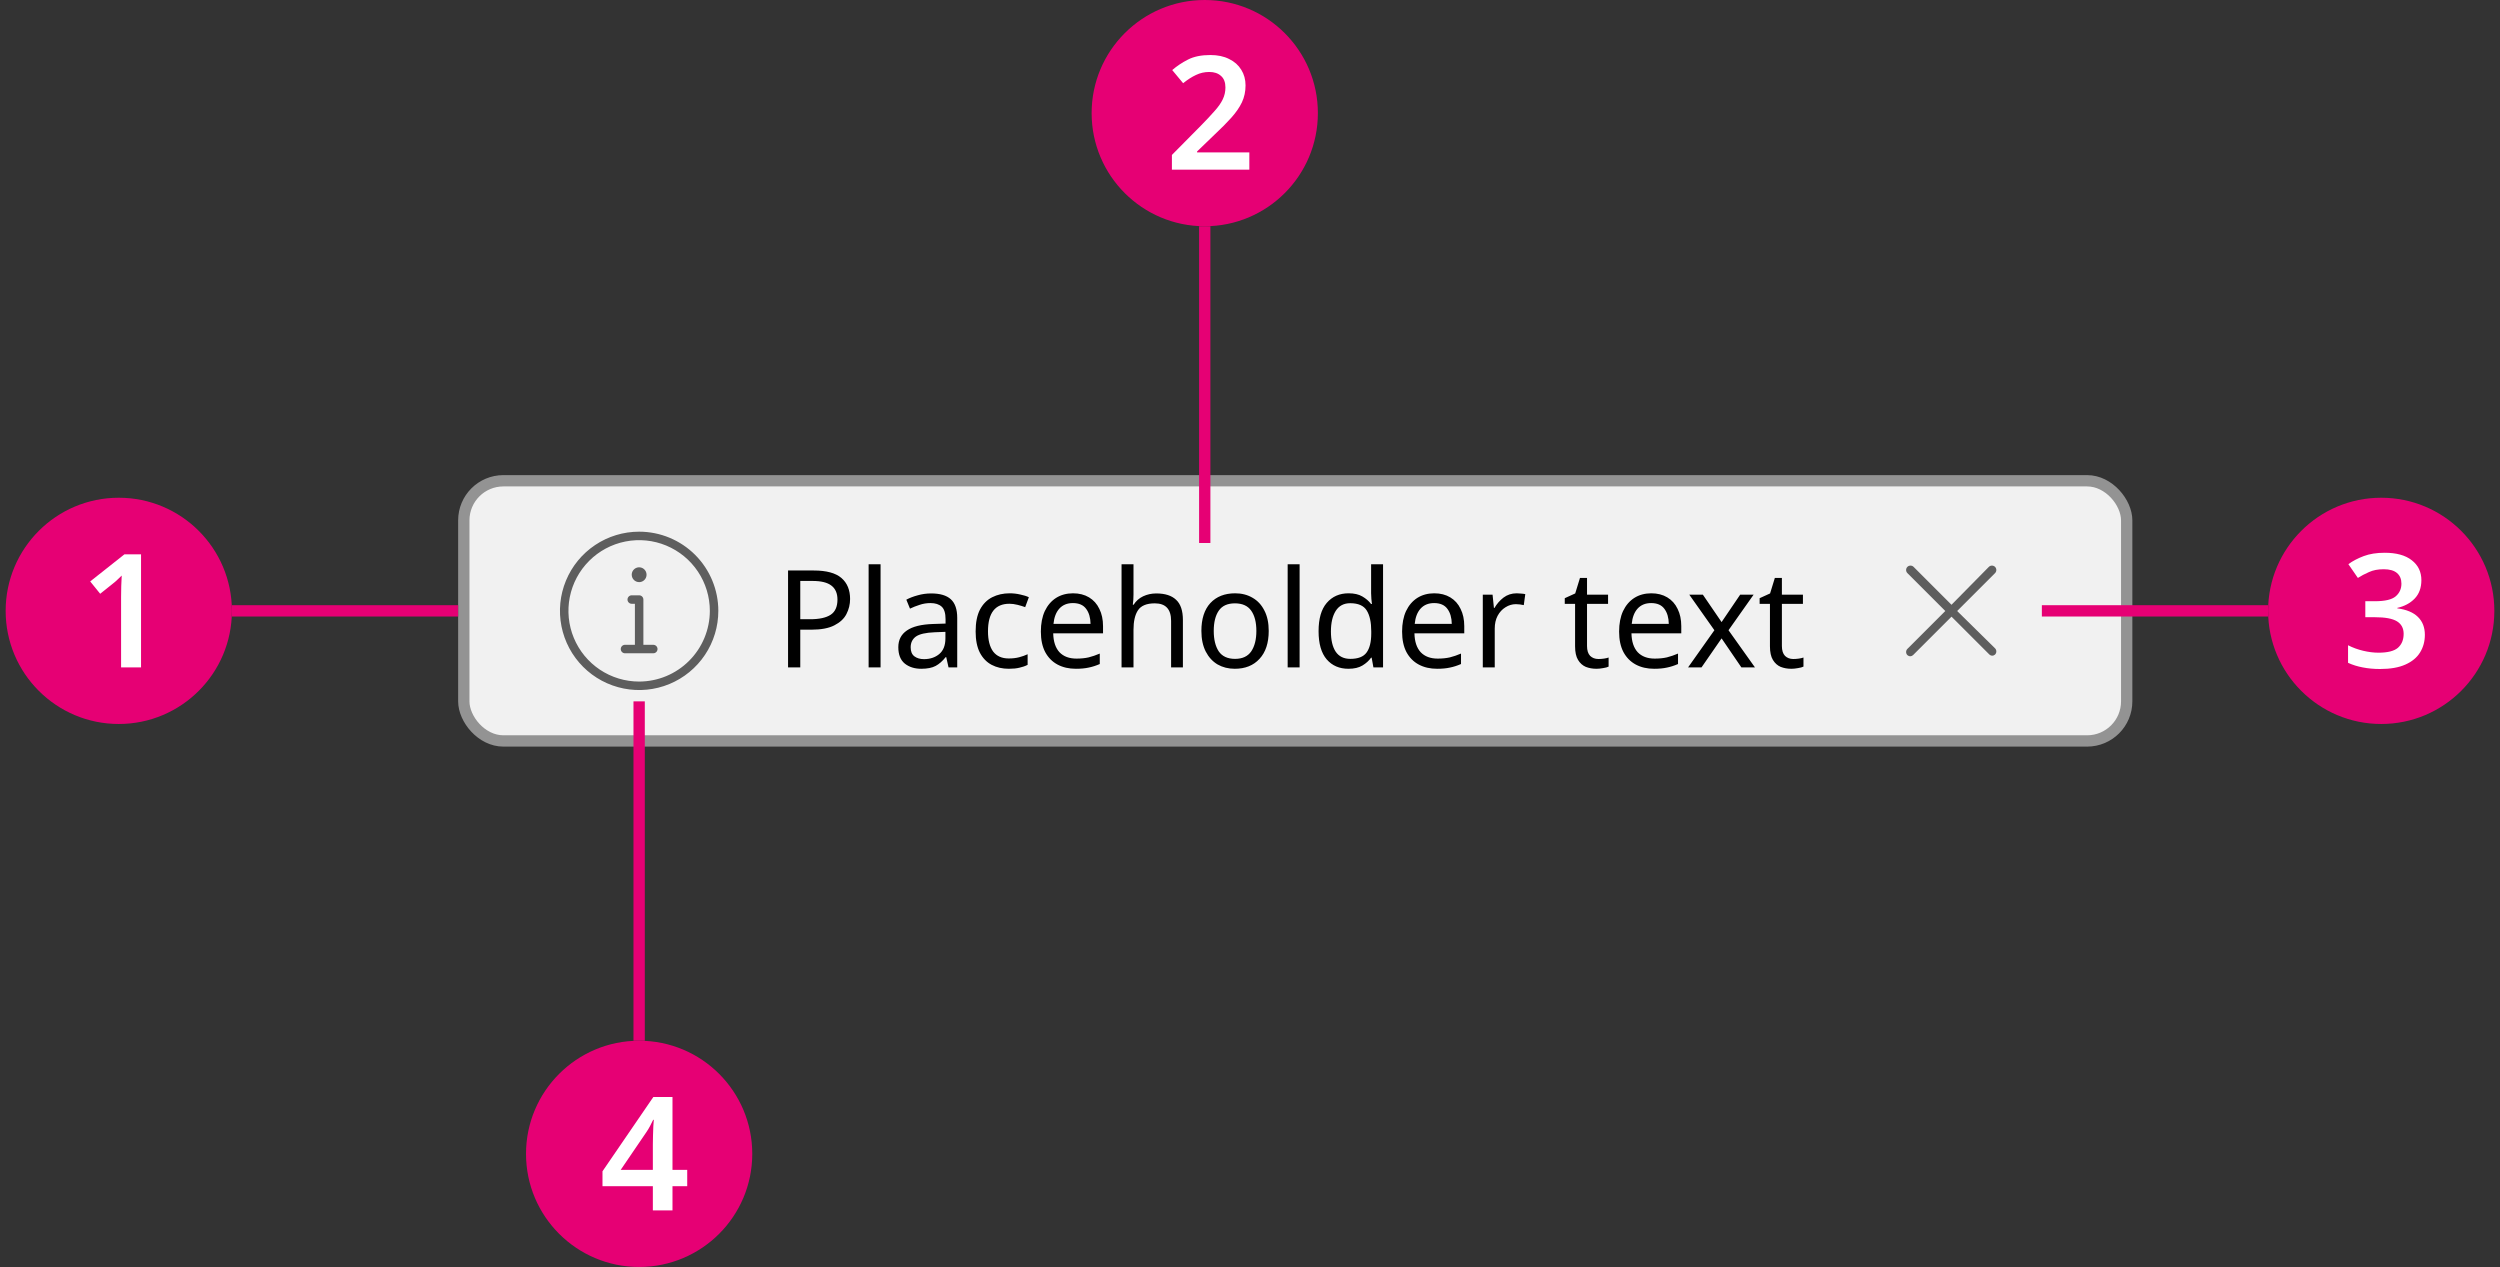 <svg width="221" height="112" viewBox="0 0 221 112" fill="none" xmlns="http://www.w3.org/2000/svg">
<rect x="0" y="0" width="221" height="112" fill="#333333" stroke="none"/>
<rect x="41" y="42.5" width="147" height="23" rx="3.5" fill="#F1F1F1"/>
<path d="M56.5 47C55.115 47 53.762 47.41 52.611 48.18C51.46 48.949 50.563 50.042 50.033 51.321C49.503 52.6 49.364 54.008 49.635 55.366C49.905 56.724 50.571 57.971 51.55 58.95C52.529 59.929 53.776 60.595 55.134 60.865C56.492 61.136 57.9 60.997 59.179 60.467C60.458 59.937 61.551 59.04 62.32 57.889C63.09 56.738 63.5 55.385 63.5 54C63.5 52.144 62.763 50.363 61.45 49.05C60.137 47.737 58.356 47 56.5 47ZM56.5 60.25C55.264 60.25 54.056 59.883 53.028 59.197C52 58.51 51.199 57.534 50.726 56.392C50.253 55.25 50.129 53.993 50.37 52.781C50.611 51.568 51.206 50.455 52.081 49.581C52.955 48.706 54.068 48.111 55.281 47.87C56.493 47.629 57.75 47.753 58.892 48.226C60.034 48.699 61.01 49.5 61.697 50.528C62.383 51.556 62.75 52.764 62.75 54C62.747 55.657 62.088 57.245 60.916 58.416C59.745 59.588 58.157 60.247 56.5 60.25Z" fill="#5E5E5E"/>
<path d="M57.75 57H56.875V53C56.875 52.901 56.836 52.805 56.765 52.735C56.695 52.664 56.599 52.625 56.5 52.625H55.845C55.745 52.625 55.65 52.664 55.58 52.735C55.51 52.805 55.47 52.901 55.47 53C55.47 53.099 55.51 53.195 55.58 53.265C55.65 53.336 55.745 53.375 55.845 53.375H56.125V57H55.25C55.151 57 55.055 57.039 54.985 57.11C54.914 57.18 54.875 57.276 54.875 57.375C54.875 57.474 54.914 57.57 54.985 57.64C55.055 57.711 55.151 57.75 55.25 57.75H57.75C57.849 57.75 57.945 57.711 58.015 57.64C58.086 57.57 58.125 57.474 58.125 57.375C58.125 57.276 58.086 57.18 58.015 57.11C57.945 57.039 57.849 57 57.75 57Z" fill="#5E5E5E"/>
<path d="M56.5 51.46C56.63 51.46 56.756 51.422 56.864 51.35C56.972 51.278 57.056 51.175 57.105 51.056C57.155 50.936 57.168 50.804 57.142 50.677C57.117 50.55 57.055 50.433 56.963 50.342C56.872 50.25 56.755 50.188 56.628 50.163C56.501 50.137 56.369 50.15 56.249 50.2C56.13 50.249 56.027 50.333 55.955 50.441C55.883 50.549 55.845 50.675 55.845 50.805C55.845 50.979 55.914 51.145 56.037 51.268C56.16 51.391 56.326 51.46 56.5 51.46Z" fill="#5E5E5E"/>
<path d="M71.932 50.432C73.052 50.432 73.868 50.652 74.38 51.092C74.892 51.532 75.148 52.152 75.148 52.952C75.148 53.424 75.04 53.868 74.824 54.284C74.616 54.692 74.26 55.024 73.756 55.28C73.26 55.536 72.584 55.664 71.728 55.664H70.744V59H69.664V50.432H71.932ZM71.836 51.356H70.744V54.74H71.608C72.424 54.74 73.032 54.608 73.432 54.344C73.832 54.08 74.032 53.632 74.032 53C74.032 52.448 73.852 52.036 73.492 51.764C73.14 51.492 72.588 51.356 71.836 51.356ZM77.842 59H76.786V49.88H77.842V59ZM82.315 52.46C83.099 52.46 83.679 52.632 84.055 52.976C84.431 53.32 84.619 53.868 84.619 54.62V59H83.851L83.647 58.088H83.599C83.319 58.44 83.023 58.7 82.711 58.868C82.399 59.036 81.975 59.12 81.439 59.12C80.855 59.12 80.371 58.968 79.987 58.664C79.603 58.352 79.411 57.868 79.411 57.212C79.411 56.572 79.663 56.08 80.167 55.736C80.671 55.384 81.447 55.192 82.495 55.16L83.587 55.124V54.74C83.587 54.204 83.471 53.832 83.239 53.624C83.007 53.416 82.679 53.312 82.255 53.312C81.919 53.312 81.599 53.364 81.295 53.468C80.991 53.564 80.707 53.676 80.443 53.804L80.119 53.012C80.399 52.86 80.731 52.732 81.115 52.628C81.499 52.516 81.899 52.46 82.315 52.46ZM83.575 55.856L82.627 55.892C81.827 55.924 81.271 56.052 80.959 56.276C80.655 56.5 80.503 56.816 80.503 57.224C80.503 57.584 80.611 57.848 80.827 58.016C81.051 58.184 81.335 58.268 81.679 58.268C82.215 58.268 82.663 58.12 83.023 57.824C83.391 57.52 83.575 57.056 83.575 56.432V55.856ZM89.186 59.12C88.61 59.12 88.102 59.004 87.662 58.772C87.222 58.54 86.874 58.18 86.618 57.692C86.37 57.204 86.246 56.58 86.246 55.82C86.246 55.028 86.374 54.384 86.63 53.888C86.894 53.392 87.254 53.028 87.71 52.796C88.166 52.564 88.682 52.448 89.258 52.448C89.578 52.448 89.89 52.484 90.194 52.556C90.506 52.62 90.758 52.7 90.95 52.796L90.626 53.672C90.434 53.6 90.21 53.532 89.954 53.468C89.698 53.404 89.458 53.372 89.234 53.372C87.97 53.372 87.338 54.184 87.338 55.808C87.338 56.584 87.49 57.18 87.794 57.596C88.106 58.004 88.566 58.208 89.174 58.208C89.518 58.208 89.826 58.172 90.098 58.1C90.37 58.028 90.618 57.94 90.842 57.836V58.772C90.626 58.884 90.386 58.968 90.122 59.024C89.866 59.088 89.554 59.12 89.186 59.12ZM94.856 52.448C95.4 52.448 95.872 52.568 96.272 52.808C96.672 53.048 96.976 53.388 97.184 53.828C97.4 54.26 97.508 54.768 97.508 55.352V55.988H93.104C93.12 56.716 93.304 57.272 93.656 57.656C94.016 58.032 94.516 58.22 95.156 58.22C95.564 58.22 95.924 58.184 96.236 58.112C96.556 58.032 96.884 57.92 97.22 57.776V58.7C96.892 58.844 96.568 58.948 96.248 59.012C95.928 59.084 95.548 59.12 95.108 59.12C94.492 59.12 93.952 58.996 93.488 58.748C93.024 58.5 92.66 58.132 92.396 57.644C92.14 57.156 92.012 56.552 92.012 55.832C92.012 55.128 92.128 54.524 92.36 54.02C92.6 53.516 92.932 53.128 93.356 52.856C93.788 52.584 94.288 52.448 94.856 52.448ZM94.844 53.312C94.34 53.312 93.94 53.476 93.644 53.804C93.356 54.124 93.184 54.572 93.128 55.148H96.404C96.396 54.604 96.268 54.164 96.02 53.828C95.772 53.484 95.38 53.312 94.844 53.312ZM100.201 49.88V52.556C100.201 52.876 100.181 53.176 100.141 53.456H100.213C100.421 53.128 100.701 52.88 101.053 52.712C101.413 52.544 101.801 52.46 102.217 52.46C102.993 52.46 103.577 52.648 103.969 53.024C104.369 53.392 104.569 53.988 104.569 54.812V59H103.525V54.884C103.525 53.852 103.045 53.336 102.085 53.336C101.365 53.336 100.869 53.54 100.597 53.948C100.333 54.348 100.201 54.924 100.201 55.676V59H99.145V49.88H100.201ZM112.155 55.772C112.155 56.836 111.883 57.66 111.339 58.244C110.803 58.828 110.075 59.12 109.155 59.12C108.587 59.12 108.079 58.992 107.631 58.736C107.191 58.472 106.843 58.092 106.587 57.596C106.331 57.092 106.203 56.484 106.203 55.772C106.203 54.708 106.467 53.888 106.995 53.312C107.531 52.736 108.263 52.448 109.191 52.448C109.767 52.448 110.279 52.58 110.727 52.844C111.175 53.1 111.523 53.476 111.771 53.972C112.027 54.46 112.155 55.06 112.155 55.772ZM107.295 55.772C107.295 56.532 107.443 57.136 107.739 57.584C108.043 58.024 108.523 58.244 109.179 58.244C109.827 58.244 110.303 58.024 110.607 57.584C110.911 57.136 111.063 56.532 111.063 55.772C111.063 55.012 110.911 54.416 110.607 53.984C110.303 53.552 109.823 53.336 109.167 53.336C108.511 53.336 108.035 53.552 107.739 53.984C107.443 54.416 107.295 55.012 107.295 55.772ZM114.885 59H113.829V49.88H114.885V59ZM119.202 59.12C118.402 59.12 117.762 58.844 117.282 58.292C116.802 57.732 116.562 56.9 116.562 55.796C116.562 54.692 116.802 53.86 117.282 53.3C117.77 52.732 118.414 52.448 119.214 52.448C119.71 52.448 120.114 52.54 120.426 52.724C120.746 52.908 121.006 53.132 121.206 53.396H121.278C121.262 53.292 121.246 53.14 121.23 52.94C121.214 52.732 121.206 52.568 121.206 52.448V49.88H122.262V59H121.41L121.254 58.136H121.206C121.014 58.408 120.758 58.64 120.438 58.832C120.118 59.024 119.706 59.12 119.202 59.12ZM119.37 58.244C120.05 58.244 120.526 58.06 120.798 57.692C121.078 57.316 121.218 56.752 121.218 56V55.808C121.218 55.008 121.086 54.396 120.822 53.972C120.558 53.54 120.07 53.324 119.358 53.324C118.79 53.324 118.362 53.552 118.074 54.008C117.794 54.456 117.654 55.06 117.654 55.82C117.654 56.588 117.794 57.184 118.074 57.608C118.362 58.032 118.794 58.244 119.37 58.244ZM126.789 52.448C127.333 52.448 127.805 52.568 128.205 52.808C128.605 53.048 128.909 53.388 129.117 53.828C129.333 54.26 129.441 54.768 129.441 55.352V55.988H125.037C125.053 56.716 125.237 57.272 125.589 57.656C125.949 58.032 126.449 58.22 127.089 58.22C127.497 58.22 127.857 58.184 128.169 58.112C128.489 58.032 128.817 57.92 129.153 57.776V58.7C128.825 58.844 128.501 58.948 128.181 59.012C127.861 59.084 127.481 59.12 127.041 59.12C126.425 59.12 125.885 58.996 125.421 58.748C124.957 58.5 124.593 58.132 124.329 57.644C124.073 57.156 123.945 56.552 123.945 55.832C123.945 55.128 124.061 54.524 124.293 54.02C124.533 53.516 124.865 53.128 125.289 52.856C125.721 52.584 126.221 52.448 126.789 52.448ZM126.777 53.312C126.273 53.312 125.873 53.476 125.577 53.804C125.289 54.124 125.117 54.572 125.061 55.148H128.337C128.329 54.604 128.201 54.164 127.953 53.828C127.705 53.484 127.313 53.312 126.777 53.312ZM134.079 52.448C134.199 52.448 134.327 52.456 134.463 52.472C134.599 52.48 134.723 52.496 134.835 52.52L134.703 53.492C134.599 53.468 134.483 53.448 134.355 53.432C134.227 53.416 134.111 53.408 134.007 53.408C133.679 53.408 133.371 53.5 133.083 53.684C132.795 53.86 132.563 54.112 132.387 54.44C132.219 54.76 132.135 55.136 132.135 55.568V59H131.079V52.568H131.943L132.063 53.744H132.111C132.311 53.392 132.575 53.088 132.903 52.832C133.239 52.576 133.631 52.448 134.079 52.448ZM141.301 58.256C141.461 58.256 141.625 58.244 141.793 58.22C141.961 58.196 142.097 58.164 142.201 58.124V58.928C142.089 58.984 141.929 59.028 141.721 59.06C141.513 59.1 141.313 59.12 141.121 59.12C140.785 59.12 140.473 59.064 140.185 58.952C139.905 58.832 139.677 58.628 139.501 58.34C139.325 58.052 139.237 57.648 139.237 57.128V53.384H138.325V52.88L139.249 52.46L139.669 51.092H140.293V52.568H142.153V53.384H140.293V57.104C140.293 57.496 140.385 57.788 140.569 57.98C140.761 58.164 141.005 58.256 141.301 58.256ZM145.973 52.448C146.517 52.448 146.989 52.568 147.389 52.808C147.789 53.048 148.093 53.388 148.301 53.828C148.517 54.26 148.625 54.768 148.625 55.352V55.988H144.221C144.237 56.716 144.421 57.272 144.773 57.656C145.133 58.032 145.633 58.22 146.273 58.22C146.681 58.22 147.041 58.184 147.353 58.112C147.673 58.032 148.001 57.92 148.337 57.776V58.7C148.009 58.844 147.685 58.948 147.365 59.012C147.045 59.084 146.665 59.12 146.225 59.12C145.609 59.12 145.069 58.996 144.605 58.748C144.141 58.5 143.777 58.132 143.513 57.644C143.257 57.156 143.129 56.552 143.129 55.832C143.129 55.128 143.245 54.524 143.477 54.02C143.717 53.516 144.049 53.128 144.473 52.856C144.905 52.584 145.405 52.448 145.973 52.448ZM145.961 53.312C145.457 53.312 145.057 53.476 144.761 53.804C144.473 54.124 144.301 54.572 144.245 55.148H147.521C147.513 54.604 147.385 54.164 147.137 53.828C146.889 53.484 146.497 53.312 145.961 53.312ZM151.552 55.712L149.332 52.568H150.532L152.188 54.992L153.832 52.568H155.02L152.8 55.712L155.14 59H153.94L152.188 56.432L150.412 59H149.224L151.552 55.712ZM158.527 58.256C158.687 58.256 158.851 58.244 159.019 58.22C159.187 58.196 159.323 58.164 159.427 58.124V58.928C159.315 58.984 159.155 59.028 158.947 59.06C158.739 59.1 158.539 59.12 158.347 59.12C158.011 59.12 157.699 59.064 157.411 58.952C157.131 58.832 156.903 58.628 156.727 58.34C156.551 58.052 156.463 57.648 156.463 57.128V53.384H155.551V52.88L156.475 52.46L156.895 51.092H157.519V52.568H159.379V53.384H157.519V57.104C157.519 57.496 157.611 57.788 157.795 57.98C157.987 58.164 158.231 58.256 158.527 58.256Z" fill="black"/>
<path d="M173.013 54.013L176.363 50.663C176.513 50.513 176.513 50.263 176.363 50.112C176.213 49.962 175.963 49.962 175.813 50.112L172.513 53.462L169.163 50.112C169.013 49.962 168.763 49.962 168.613 50.112C168.462 50.263 168.462 50.513 168.613 50.663L171.963 54.013L168.613 57.362C168.462 57.513 168.462 57.763 168.613 57.913C168.663 57.962 168.763 58.013 168.863 58.013C168.963 58.013 169.063 57.962 169.113 57.913L172.513 54.513L175.863 57.862C175.913 57.913 176.013 57.962 176.113 57.962C176.213 57.962 176.313 57.913 176.363 57.862C176.513 57.712 176.513 57.462 176.363 57.312L173.013 54.013Z" fill="#5E5E5E"/>
<rect x="41" y="42.5" width="147" height="23" rx="3.5" stroke="#939393"/>
<circle cx="106.5" cy="10" r="10" fill="#E60074"/>
<path d="M110.442 15H103.596V13.698L106.144 11.122C106.648 10.609 107.059 10.17 107.376 9.806C107.703 9.442 107.941 9.101 108.09 8.784C108.249 8.457 108.328 8.107 108.328 7.734C108.328 7.277 108.197 6.936 107.936 6.712C107.684 6.479 107.339 6.362 106.9 6.362C106.48 6.362 106.088 6.451 105.724 6.628C105.36 6.796 104.982 7.039 104.59 7.356L103.624 6.194C104.035 5.839 104.497 5.531 105.01 5.27C105.533 4.999 106.195 4.864 106.998 4.864C107.642 4.864 108.193 4.981 108.65 5.214C109.117 5.438 109.476 5.755 109.728 6.166C109.98 6.567 110.106 7.029 110.106 7.552C110.106 8.093 109.999 8.593 109.784 9.05C109.569 9.498 109.257 9.951 108.846 10.408C108.445 10.856 107.964 11.341 107.404 11.864L105.822 13.39V13.474H110.442V15Z" fill="white"/>
<path d="M106.5 20V48" stroke="#E60074"/>
<path d="M56.5 62V92" stroke="#E60074"/>
<circle cx="56.5" cy="102" r="10" fill="#E60074"/>
<path d="M60.75 104.858H59.448V107H57.712V104.858H53.26V103.542L57.754 96.976H59.448V103.416H60.75V104.858ZM57.712 103.416V101.176C57.712 100.915 57.717 100.644 57.726 100.364C57.736 100.075 57.745 99.809 57.754 99.566C57.773 99.314 57.787 99.123 57.796 98.992H57.74C57.656 99.179 57.563 99.365 57.46 99.552C57.367 99.729 57.26 99.907 57.138 100.084L54.87 103.416H57.712Z" fill="white"/>
<path d="M180.5 54H200.5" stroke="#E60074"/>
<circle cx="210.5" cy="54" r="10" fill="#E60074"/>
<path d="M214.05 51.286C214.05 51.967 213.849 52.513 213.448 52.924C213.056 53.325 212.547 53.596 211.922 53.736V53.778C212.725 53.881 213.331 54.133 213.742 54.534C214.153 54.935 214.358 55.463 214.358 56.116C214.358 56.695 214.218 57.213 213.938 57.67C213.658 58.127 213.224 58.487 212.636 58.748C212.057 59.009 211.311 59.14 210.396 59.14C209.845 59.14 209.337 59.093 208.87 59C208.413 58.916 207.979 58.781 207.568 58.594V57.04C207.988 57.255 208.436 57.418 208.912 57.53C209.388 57.642 209.836 57.698 210.256 57.698C211.068 57.698 211.642 57.553 211.978 57.264C212.314 56.965 212.482 56.555 212.482 56.032C212.482 55.537 212.286 55.169 211.894 54.926C211.502 54.683 210.849 54.562 209.934 54.562H209.094V53.148H209.948C210.835 53.148 211.446 53.003 211.782 52.714C212.118 52.425 212.286 52.051 212.286 51.594C212.286 51.193 212.155 50.88 211.894 50.656C211.633 50.432 211.241 50.32 210.718 50.32C210.214 50.32 209.78 50.404 209.416 50.572C209.052 50.731 208.725 50.903 208.436 51.09L207.596 49.872C207.979 49.592 208.431 49.354 208.954 49.158C209.477 48.962 210.093 48.864 210.802 48.864C211.838 48.864 212.636 49.083 213.196 49.522C213.765 49.961 214.05 50.549 214.05 51.286Z" fill="white"/>
<circle cx="10.5" cy="54" r="10" fill="#E60074"/>
<path d="M12.468 59H10.704V52.77C10.704 52.471 10.709 52.154 10.718 51.818C10.727 51.482 10.742 51.169 10.76 50.88C10.667 50.973 10.55 51.085 10.41 51.216C10.28 51.347 10.135 51.473 9.976 51.594L8.856 52.49L7.974 51.398L10.998 49.004H12.468V59Z" fill="white"/>
<path d="M20.5 54H40.5" stroke="#E60074"/>
</svg>
